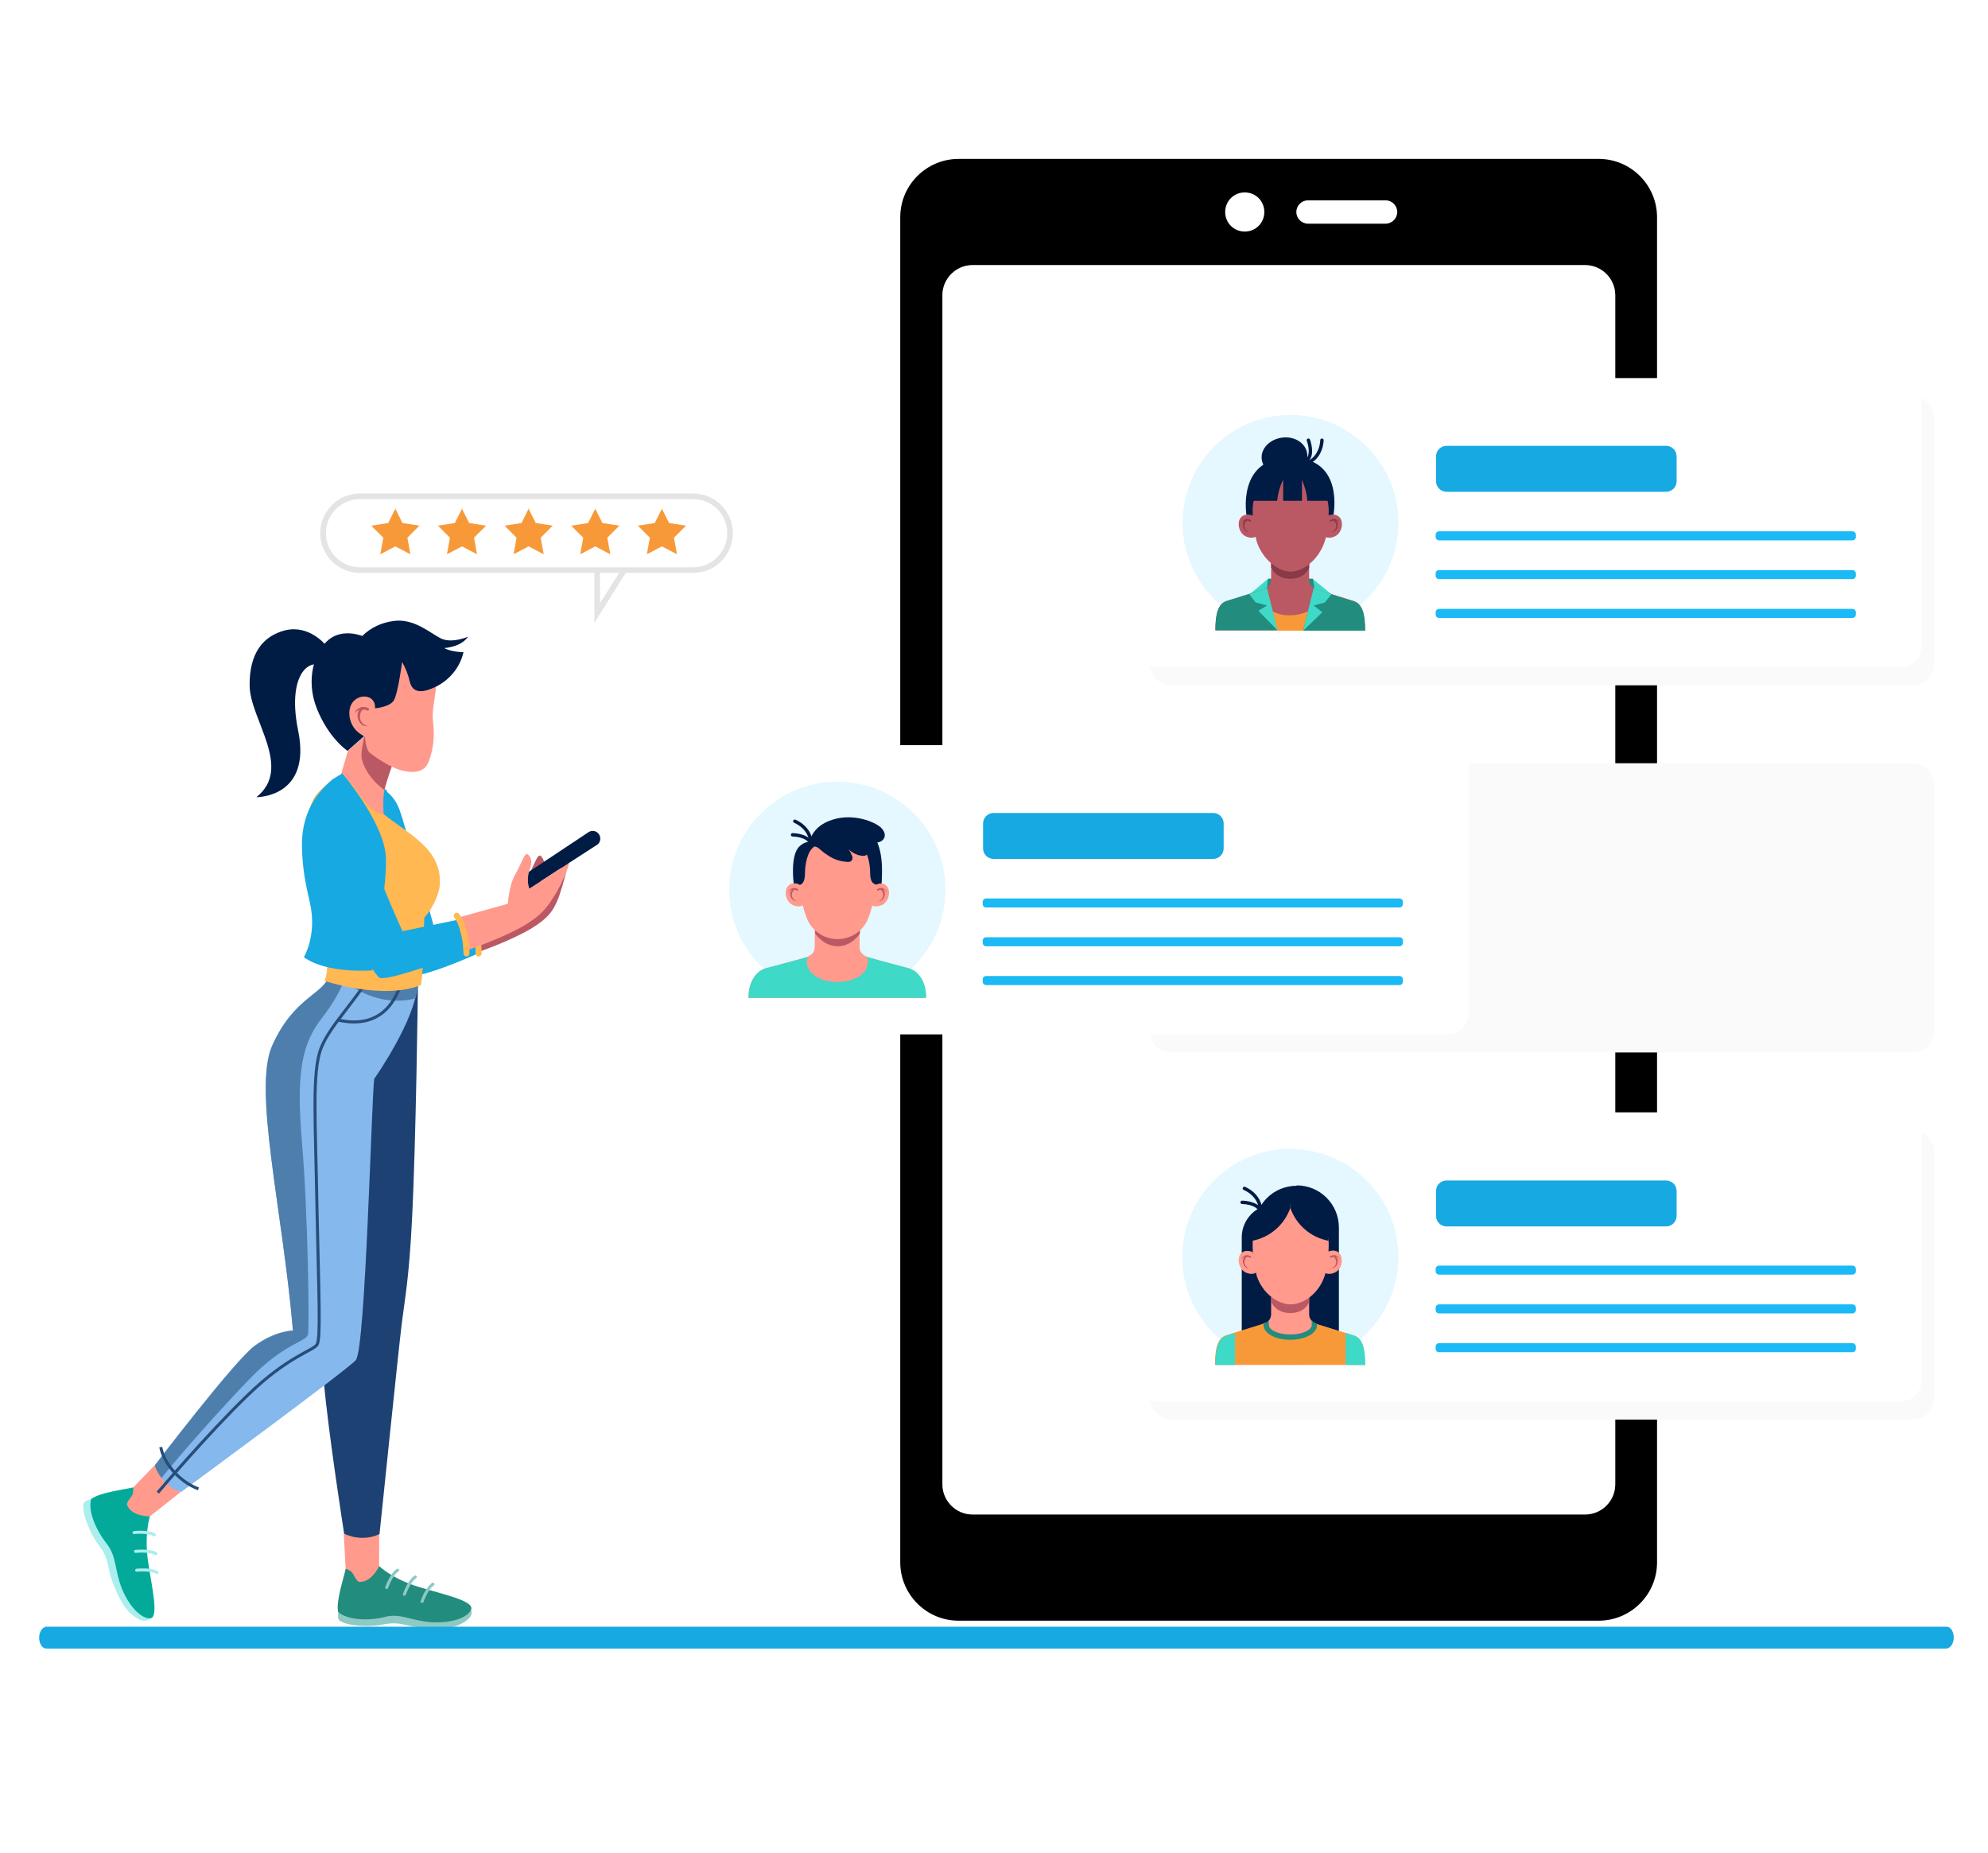 <?xml version="1.0" encoding="UTF-8"?><svg id="Layer_1" xmlns="http://www.w3.org/2000/svg" viewBox="0 0 528 492"><defs><style>.cls-1{stroke:#e4e4e4;stroke-width:1.5px;}.cls-1,.cls-2,.cls-3{fill:#fff;}.cls-4{stroke:#ffb852;stroke-width:1.6px;}.cls-4,.cls-5,.cls-6,.cls-7,.cls-8{fill:none;stroke-miterlimit:10;}.cls-4,.cls-6,.cls-7,.cls-8{stroke-linecap:round;}.cls-5{stroke:#274d79;}.cls-5,.cls-6,.cls-7{stroke-width:.8px;}.cls-9{fill:#f89939;}.cls-10{fill:#03aa99;}.cls-11{fill:#001c45;}.cls-12{fill:#fffff8;}.cls-13{fill:#ff9a8d;}.cls-14{fill:#fafafa;}.cls-15{fill:#ffb852;}.cls-16{fill:#e5f7ff;}.cls-17{fill:#ba5964;}.cls-18{fill:#8fc9c6;}.cls-19{fill:#aaeeed;}.cls-20{fill:#1e4174;}.cls-21{fill:#228c7e;}.cls-22{fill:#3ed9c7;}.cls-23{fill:#1bb9f5;}.cls-24{fill:#17a9e1;}.cls-25{fill:#893a47;}.cls-26{fill:#85b8ed;}.cls-27{fill:#4e7eac;}.cls-3{isolation:isolate;opacity:.3;}.cls-6{stroke:#aaeeed;}.cls-7{stroke:#8fc9c6;}.cls-8{stroke:#001c45;stroke-width:.9px;}</style></defs><rect class="cls-2" width="528" height="492"/><g><path id="Path_56" d="m424.6,42.2h-170c-8.5,0-15.5,6.9-15.5,15.5v357.2c0,8.5,6.9,15.5,15.5,15.5h170c8.5,0,15.5-6.9,15.5-15.5V57.7c0-8.5-6.9-15.5-15.5-15.5Zm4.4,352c0,4.4-3.6,8-8,8h-162.7c-4.4,0-8-3.6-8-8V78.4c0-4.4,3.6-8,8-8h162.7c4.4,0,8,3.6,8,8v315.8Z"/><path id="Path_57" class="cls-3" d="m258.3,70.4h162.7c4.4,0,8,3.6,8,8v315.8c0,4.4-3.6,8-8,8h-162.7c-4.4,0-8-3.6-8-8V78.4c0-4.4,3.6-8,8-8Z"/><path id="Path_58" class="cls-2" d="m330.6,61.5c2.9,0,5.2-2.3,5.2-5.2,0-2.9-2.3-5.2-5.2-5.2-2.9,0-5.2,2.3-5.2,5.2h0c0,2.9,2.3,5.2,5.2,5.2Z"/><path id="Path_59" class="cls-2" d="m371.1,56.3c0-1.7-1.4-3.1-3.1-3.1h-20.6c-1.7,0-3.1,1.4-3.1,3.1,0,1.7,1.4,3.1,3.1,3.1h20.6c1.7,0,3.1-1.4,3.1-3.1Z"/><g id="Group_12"><path id="Path_60" class="cls-14" d="m508,202.7h-196.9c-3.2,0-5.7,2.6-5.7,5.7v65.4c0,3.2,2.6,5.7,5.7,5.7h196.9c3.2,0,5.7-2.6,5.7-5.7v-65.4c0-3.2-2.6-5.7-5.7-5.7Z"/></g><g id="Group_13"><path id="Path_61" class="cls-14" d="m508,105.2h-196.9c-3.2,0-5.7,2.6-5.7,5.7v65.4c0,3.2,2.6,5.7,5.7,5.7h196.9c3.2,0,5.7-2.6,5.7-5.7v-65.4c0-3.2-2.6-5.7-5.7-5.7Z"/></g><g id="Group_14"><path id="Path_62" class="cls-14" d="m508,300.2h-196.9c-3.2,0-5.7,2.6-5.7,5.7v65.4c0,3.2,2.6,5.7,5.7,5.7h196.9c3.2,0,5.7-2.6,5.7-5.7v-65.4c0-3.2-2.6-5.7-5.7-5.7Z"/></g><g id="Group_15"><path id="Path_63" class="cls-2" d="m504.7,100.4h-196.9c-3.2,0-5.7,2.6-5.7,5.7v65.4c0,3.2,2.6,5.7,5.7,5.7h196.9c3.2,0,5.7-2.6,5.7-5.7v-65.4c0-3.2-2.6-5.7-5.7-5.7Z"/></g><path id="Path_64" class="cls-12" d="m363,159.1c11.2-11.2,11.2-29.3,0-40.5-11.2-11.2-29.3-11.2-40.5,0-11.2,11.2-11.2,29.3,0,40.5,0,0,0,0,0,0,11.2,11.2,29.3,11.2,40.5,0Z"/><path id="Path_65" class="cls-24" d="m442.5,118.4h-58.3c-1.6,0-2.8,1.3-2.8,2.8h0v6.6c0,1.6,1.3,2.8,2.8,2.8h58.3c1.6,0,2.8-1.3,2.8-2.8h0v-6.6c0-1.6-1.3-2.8-2.8-2.8h0Z"/><path id="Path_66" class="cls-23" d="m492,141.1h-109.8c-.5,0-.9.4-.9.9h0v.6c0,.5.4.9.9.9h109.8c.5,0,.9-.4.9-.9v-.6c0-.5-.4-.9-.9-.9h0Z"/><path id="Path_67" class="cls-23" d="m492,151.4h-109.8c-.5,0-.9.4-.9.9h0v.6c0,.5.4.9.9.9h109.8c.5,0,.9-.4.9-.9v-.6c0-.5-.4-.9-.9-.9h0Z"/><path id="Path_68" class="cls-23" d="m492,161.7h-109.8c-.5,0-.9.4-.9.9h0v.6c0,.5.4.9.9.9h109.8c.5,0,.9-.4.9-.9h0v-.6c0-.5-.4-.9-.9-.9Z"/><g id="Group_16"><path id="Path_69" class="cls-2" d="m384.4,197.9h-196.9c-3.2,0-5.7,2.6-5.7,5.7h0v65.4c0,3.2,2.6,5.7,5.7,5.7h196.9c3.2,0,5.7-2.6,5.7-5.7v-65.4c0-3.2-2.6-5.7-5.7-5.7Z"/></g><path id="Path_70" class="cls-12" d="m222.4,265c15.8,0,28.7-12.8,28.7-28.7,0-15.8-12.8-28.7-28.7-28.7-15.8,0-28.7,12.8-28.7,28.7h0c0,15.8,12.8,28.7,28.7,28.7Z"/><path id="Path_71" class="cls-24" d="m322.2,215.9h-58.3c-1.6,0-2.8,1.3-2.8,2.8h0v6.6c0,1.6,1.3,2.8,2.8,2.8h58.3c1.6,0,2.8-1.3,2.8-2.8h0v-6.6c0-1.6-1.3-2.8-2.8-2.8Z"/><path id="Path_72" class="cls-23" d="m371.7,238.6h-109.8c-.5,0-.9.4-.9.9h0v.6c0,.5.4.9.9.9h109.8c.5,0,.9-.4.9-.9v-.6c0-.5-.4-.9-.9-.9h0Z"/><path id="Path_73" class="cls-23" d="m371.7,248.9h-109.8c-.5,0-.9.4-.9.9v.6c0,.5.4.9.9.9h109.8c.5,0,.9-.4.9-.9h0v-.6c0-.5-.4-.9-.9-.9Z"/><path id="Path_74" class="cls-23" d="m371.7,259.2h-109.8c-.5,0-.9.4-.9.9v.6c0,.5.4.9.9.9h109.8c.5,0,.9-.4.9-.9h0v-.6c0-.5-.4-.9-.9-.9Z"/><g id="Group_17"><path id="Path_75" class="cls-2" d="m504.7,295.4h-196.9c-3.2,0-5.7,2.6-5.7,5.7v65.4c0,3.2,2.6,5.7,5.7,5.7h196.9c3.2,0,5.7-2.6,5.7-5.7v-65.4c0-3.2-2.6-5.7-5.7-5.7Z"/></g><path id="Path_76" class="cls-12" d="m370.6,340.4c3.7-15.4-5.9-30.9-21.3-34.5-15.4-3.7-30.9,5.9-34.5,21.3-3.7,15.4,5.9,30.9,21.3,34.5,0,0,0,0,0,0,15.4,3.7,30.9-5.9,34.5-21.3Z"/><path id="Path_77" class="cls-24" d="m442.5,313.5h-58.3c-1.6,0-2.8,1.3-2.8,2.8h0v6.6c0,1.6,1.3,2.8,2.8,2.8h58.3c1.6,0,2.8-1.3,2.8-2.8h0v-6.6c0-1.6-1.3-2.8-2.8-2.8h0Z"/><path id="Path_78" class="cls-23" d="m492,336.1h-109.8c-.5,0-.9.4-.9.9h0v.6c0,.5.4.9.9.9h109.8c.5,0,.9-.4.9-.9h0v-.6c0-.5-.4-.9-.9-.9Z"/><path id="Path_79" class="cls-23" d="m492,346.4h-109.8c-.5,0-.9.4-.9.9h0v.6c0,.5.4.9.9.9h109.8c.5,0,.9-.4.9-.9h0v-.6c0-.5-.4-.9-.9-.9Z"/><path id="Path_80" class="cls-23" d="m492,356.7h-109.8c-.5,0-.9.4-.9.9h0v.6c0,.5.4.9.9.9h109.8c.5,0,.9-.4.9-.9h0v-.6c0-.5-.4-.9-.9-.9h0Z"/><path id="Path_81" class="cls-16" d="m370.6,340.4c3.7-15.4-5.9-30.9-21.3-34.5-15.4-3.7-30.9,5.9-34.5,21.3-3.7,15.4,5.9,30.9,21.3,34.5,0,0,0,0,0,0,15.4,3.7,30.9-5.9,34.5-21.3Z"/><g id="Group_18"><path id="Path_82" class="cls-11" d="m344.4,314.8c6.2,0,11.2,5,11.2,11.2h0v29.1h-22.4v-29c0-6.2,5-11.2,11.2-11.2h0,0Z"/><path id="Path_83" class="cls-11" d="m339.6,356h-9.8v-27.4c0-4.8,3.9-8.8,8.8-8.8h1v36.2h0Z"/><path id="Path_84" class="cls-13" d="m332.7,332.5s-2-.9-3.1.4c-1.2,1.3-.6,4.3,1.4,5.1,1.9.8,2.8-.2,2.8-.2l-1.1-5.3h0Z"/><path id="Path_85" class="cls-17" d="m330.7,333.4c.6-.2,1.2,0,1.6.3.1.1-.1.4-.3.3-.8-.4-1.8-.5-2.3.5,0,0,0,0,0,0,.1-.5.5-.9,1-1.1h0Z"/><path id="Path_86" class="cls-17" d="m331,333.5c0,0,.3.2.3.3-.2,0-.4.2-.5.4-.2.3-.3.6-.3.9,0,.8.5,1.5,1.3,1.7,0,0,0,0,0,0-.7.1-1.5-.6-1.6-1.3-.3-.8,0-1.6.8-2h0Z"/><path id="Path_87" class="cls-13" d="m352.7,332.4s2-.9,3.1.5.6,4.3-1.4,5.1c-1.9.8-2.8-.2-2.8-.2l1.1-5.4h0Z"/><path id="Path_88" class="cls-17" d="m354.8,333.4c-.6-.2-1.2,0-1.6.3-.1.1.1.4.3.3.8-.4,1.8-.5,2.3.5,0,0,0,0,0,0-.1-.5-.5-.9-1-1.1h0Z"/><path id="Path_89" class="cls-17" d="m354.4,333.5c0,0-.3.2-.3.3.2,0,.4.2.5.4.2.3.3.6.3.9,0,.8-.5,1.5-1.3,1.7,0,0,0,0,0,0,.7.1,1.5-.6,1.6-1.3.3-.8,0-1.6-.8-2h0Z"/><path id="Path_90" class="cls-13" d="m322.8,362.5c0-4.4.7-7,3-7.8,1.1-.3,7.4-2.3,9.3-2.9,2-.6,2.5-1.8,2.5-2.8v-4.5h10.1v4.5c0,1,.5,2.2,2.5,2.8s8.3,2.6,9.3,2.9c2.3.7,3,3.4,3,7.8h-39.8Z"/><path id="Path_91" class="cls-17" d="m337.7,345.8s1,2.9,5,2.9,5-2.9,5-2.9v-1.3h-10.1v1.3Z"/><path id="Path_92" class="cls-13" d="m347.4,321.2c-2.9-1.8-6.5-1.8-9.4,0-3.3,2-5.4,5.6-5.3,9.4h0c0,1.1,0,2.2.2,3.3l.2,1.5c.1,1.2.4,2.4.7,3.5,1.5,4.5,5.5,7.5,9,7.5s7.5-3,9-7.5c.4-1.1.6-2.3.7-3.5l.2-1.5c.1-1.1.2-2.2.2-3.3,0-3.9-2-7.5-5.3-9.4Z"/><path id="Path_93" class="cls-11" d="m342.7,320.8c1.6,4.5,5.4,7.8,10.1,8.7,0,0,.7-4.6-2.7-7.4-2.1-1.7-4.7-2.6-7.4-2.6v1.3h0Z"/><path id="Path_94" class="cls-11" d="m342.7,320.8c-1.6,4.5-5.4,7.8-10.1,8.7,0,0-.7-4.6,2.7-7.4,2.1-1.7,4.7-2.6,7.4-2.6v1.3h0Z"/><path id="Path_95" class="cls-9" d="m359.6,354.7c-1.1-.3-7.4-2.3-9.3-2.9-.5-.1-.9-.3-1.3-.6,0,.2,0,.5,0,.7,0,1.8-2.9,3.2-6.4,3.2s-6.4-1.4-6.4-3.2c0-.2,0-.5,0-.7-.4.2-.8.4-1.2.5-2,.6-8.3,2.6-9.3,2.9-2.3.7-3,3.4-3,7.8h39.8c0-4.4-.7-7-3-7.8h0Z"/><path id="Path_96" class="cls-22" d="m327.9,354c-1,.3-1.8.6-2.1.7-2.3.7-3,3.4-3,7.8h5.2v-8.5h0Z"/><path id="Path_97" class="cls-22" d="m357.5,354c1,.3,1.8.6,2.1.7,2.3.7,3,3.4,3,7.8h-5.2v-8.5h0Z"/><path id="Path_98" class="cls-21" d="m342.7,355.8c4,0,7.1-1.7,7.1-3.9v-.3c-.6-.2-1-.5-1.4-1,0,.4,0,1,0,1.3,0,1.2-2.3,2.5-5.7,2.5s-5.7-1.3-5.7-2.5,0-.8,0-1.2c-.4.4-.9.7-1.4.9v.3c0,2.2,3.1,3.9,7.1,3.9h0Z"/><path id="Path_99" class="cls-8" d="m329.9,319.3s3.8,0,4.9,2.2"/><path id="Path_100" class="cls-8" d="m330.5,315.6s4.4,1.7,4.3,6.2"/></g><path id="Path_101" class="cls-16" d="m222.4,265c15.8,0,28.7-12.8,28.7-28.7,0-15.8-12.8-28.7-28.7-28.7-15.8,0-28.7,12.8-28.7,28.7h0c0,15.8,12.8,28.7,28.7,28.7Z"/><g id="Group_19"><path id="Path_102" class="cls-13" d="m212.4,234.7s-1.9-.7-3.1.6-.6,4.3,1.4,5.1c1.9.8,2.8-.2,2.8-.2l-1.1-5.5h0Z"/><path id="Path_103" class="cls-17" d="m210.4,235.9c.6-.2,1.2,0,1.6.3.1.1-.1.4-.3.3-.8-.4-1.8-.5-2.3.5,0,0,0,0,0,0,.1-.5.5-.9,1-1.1h0Z"/><path id="Path_104" class="cls-17" d="m210.8,236c0,0,.3.2.3.3-.2,0-.4.2-.5.4-.2.3-.3.6-.3.9,0,.8.5,1.5,1.3,1.7,0,0,0,0,0,0-.7.1-1.5-.6-1.6-1.3-.3-.8,0-1.6.8-2h0Z"/><path id="Path_105" class="cls-13" d="m232.4,234.7s1.9-.7,3.1.6c1.2,1.3.6,4.3-1.4,5.1-1.9.8-2.8-.2-2.8-.2l1.1-5.5h0Z"/><path id="Path_106" class="cls-17" d="m234.5,235.9c-.6-.2-1.2,0-1.6.3-.1.1.1.4.3.3.8-.4,1.8-.5,2.3.5,0,0,0,0,0,0-.1-.5-.5-.9-1-1.1h0Z"/><path id="Path_107" class="cls-17" d="m234.1,236c0,0-.3.2-.3.3.2,0,.4.2.5.4.2.3.3.6.3.9,0,.8-.5,1.5-1.3,1.7,0,0,0,0,0,0,.7.1,1.5-.6,1.6-1.3.3-.8,0-1.6-.8-2h0Z"/><path id="Path_108" class="cls-13" d="m198.8,265c0-4.4,2.1-7,4.4-7.8,1.1-.3,8.7-2.3,10.7-2.9s2.5-1.8,2.5-2.8v-5.4h11.9v5.4c0,1,.5,2.2,2.5,2.8,2,.6,9.7,2.6,10.7,2.9,2.3.7,4.4,3.4,4.4,7.8h-47.2,0Z"/><path id="Path_109" class="cls-17" d="m216.5,246v1.9s2.2,3.4,6,3.4,5.9-3.4,5.9-3.4v-1.9h-11.9Z"/><path id="Path_110" class="cls-22" d="m241.6,257.2c-1.1-.3-8.7-2.3-10.7-2.9-.2,0-.4-.1-.7-.2.2.5.3,1,.3,1.5,0,2.9-3.6,5.2-8.1,5.2s-8.1-2.3-8.1-5.2c0-.5.1-1,.3-1.5-.2,0-.4.2-.7.2-2,.6-9.7,2.6-10.7,2.9-2.3.7-4.4,3.4-4.4,7.8h47.2c0-4.4-2.1-7-4.4-7.8h0Z"/><path id="Path_111" class="cls-13" d="m227.2,223.7c-1.4-.8-3.1-1.3-4.7-1.3-1.7,0-3.3.4-4.8,1.2-3.3,2-5.3,5.6-5.3,9.5,0,1.1,0,2.2.2,3.3l.2,1.5c.2,2,.7,3.9,1.4,5.7,1.6,4.6,6.7,6.9,11.2,5.3,2.5-.9,4.4-2.8,5.3-5.3.7-1.8,1.2-3.8,1.4-5.7l.2-1.5c.1-1.1.2-2.2.2-3.3,0-3.9-2-7.5-5.3-9.4h0Z"/><path id="Path_112" class="cls-11" d="m212.4,235c.2,0,.4-.2.6-.3.2-.2.8-.8.8-2.8s.5-5.8,2.5-7.1c0,0,0-1-.4-1.2-.7-.3-2.4,0-3.6,1.2-2.5,2.4-1.5,9.8-1.5,9.8.6,0,1.1,0,1.6.4h0Z"/><path id="Path_113" class="cls-11" d="m232.8,234.9c-.3,0-.5-.1-.8-.3-.3-.2-.9-.8-.9-2.8s-.5-5.8-2.5-7.1c0,0,1.6-1.6,3.8,0,2.3,1.6,1.7,9.9,1.7,9.9-.5,0-.9,0-1.3.3Z"/><path id="Path_114" class="cls-11" d="m232.8,229v5.9c.4-.2.9-.3,1.3-.3,1.3-14.5-5.5-17.6-12.7-16.2-3.1.5-5.5,2.9-6,5.9l.8.5c.9,0,1.4.6,2.1,1.2.7.6,1.5,1.1,2.3,1.6,1.4.8,2.9,1.2,4.5,1.3.4,0,.8,0,1.1-.4.3-.4.3-1,0-1.4-.2-.6-.5-1.1-.9-1.6,1.1,1,2.4,1.7,3.9,1.8.9,0,1.5-.5,1.2-1.5,0,0,2.3,2.1,2.3,3.3Z"/><path id="Path_115" class="cls-11" d="m214.9,224.2s.2-4.8,6.5-6.6c5.3-1.6,10.9.6,12.6,2.2,2.2,2.2.4,4.3-1.9,3.9-1.1-.2-17.2.6-17.2.6Z"/><path id="Path_116" class="cls-8" d="m210.5,221.7s3.8,0,4.9,2.2"/><path id="Path_117" class="cls-8" d="m211.1,218.1s4.4,1.7,4.3,6.2"/></g><path id="Path_118" class="cls-16" d="m363,159.1c11.2-11.2,11.2-29.3,0-40.5-11.2-11.2-29.3-11.2-40.5,0-11.2,11.2-11.2,29.3,0,40.5,0,0,0,0,0,0,11.2,11.2,29.3,11.2,40.5,0Z"/><g id="Group_20"><path id="Path_119" class="cls-11" d="m354.1,137.1s3.3-15.6-11.3-15.6-11.7,15.6-11.7,15.6h23Z"/><path id="Path_120" class="cls-11" d="m335.1,121.9c-.3-2.8,2.2-5.3,5.5-5.7,3.4-.4,6.3,1.6,6.6,4.4.3,2.8-2.2,5.3-5.5,5.7-3.4.4-6.3-1.6-6.6-4.4Z"/><path id="Path_121" class="cls-17" d="m332.7,136.9s-1.9-.8-3.1.5-.6,4.3,1.4,5.1c1.9.8,2.8-.2,2.8-.2l-1.1-5.4h0Z"/><path id="Path_122" class="cls-25" d="m330.7,137.9c.6-.2,1.2,0,1.6.3.1.1-.1.4-.3.3-.8-.4-1.8-.5-2.3.5,0,0,0,0,0,0,.1-.5.5-.9,1-1.1h0Z"/><path id="Path_123" class="cls-25" d="m331,138c0,0,.3.2.3.3-.2,0-.4.2-.5.4-.2.3-.3.6-.3.9,0,.8.5,1.5,1.3,1.7,0,0,0,0,0,0-.7.1-1.5-.6-1.6-1.3-.3-.8,0-1.6.8-2h0Z"/><path id="Path_124" class="cls-17" d="m352.7,136.9s1.9-.8,3.1.5.6,4.3-1.4,5.1c-1.9.8-2.8-.2-2.8-.2l1.1-5.4Z"/><path id="Path_125" class="cls-25" d="m354.8,137.9c-.6-.2-1.2,0-1.6.3-.1.1.1.4.3.3.8-.4,1.8-.5,2.3.5,0,0,0,0,0,0-.1-.5-.5-.9-1-1.1h0Z"/><path id="Path_126" class="cls-25" d="m354.4,138c0,0-.3.2-.3.3.2,0,.4.2.5.4.2.3.3.6.3.9,0,.8-.5,1.5-1.3,1.7,0,0,0,0,0,0,.7.1,1.5-.6,1.6-1.3.3-.8,0-1.6-.8-2h0Z"/><path id="Path_127" class="cls-22" d="m353.6,157.8l-5-4.1h-11.8l-4.9,4.1h21.7Z"/><path id="Path_128" class="cls-21" d="m336.8,153.7l-.3,2.5h12.6l-.4-2.5h-11.8Z"/><path id="Path_129" class="cls-17" d="m322.8,167.4c0-4.4.7-7,3-7.8,1.1-.3,7.4-2.3,9.3-2.9,2-.6,2.5-1.8,2.5-2.8v-4.5h10.1v4.5c0,1,.5,2.2,2.5,2.8,2,.6,8.3,2.6,9.3,2.9,2.3.7,3,3.4,3,7.8h-39.8Z"/><path id="Path_130" class="cls-25" d="m337.7,150.8s1,2.9,5,2.9,5-2.9,5-2.9v-1.3h-10.1v1.3Z"/><path id="Path_131" class="cls-9" d="m337.9,162.3c1.5.8,3.1,1.2,4.8,1.1,1.7,0,3.3-.4,4.8-1.1l-1.4,5.2h-6.9l-1.4-5.2Z"/><path id="Path_132" class="cls-21" d="m336.3,156.9c0-.2,0-.5,0-.7-.4.2-.8.4-1.2.5-2,.6-8.3,2.6-9.3,2.9-2.3.7-3,3.4-3,7.8h16.4l-2.1-8.2c-1.3-.6-.8-1.5-.8-2.4h0Z"/><path id="Path_133" class="cls-21" d="m359.6,159.7c-1.1-.3-7.4-2.3-9.3-2.9-.5-.1-.9-.3-1.3-.6,0,.2,0,.5,0,.7,0,1,.5,1.8-.8,2.4l-2.1,8.2h16.5c0-4.4-.7-7-3-7.8h0Z"/><path id="Path_134" class="cls-22" d="m349,156.2l4.6,1.6-1.7,2.2-3,.8,2.3,1.8-5.1,4.9,2.8-11.3Z"/><path id="Path_135" class="cls-22" d="m336.4,156.2l-4.6,1.6,1.7,2.2,3,.8-2.3,1.4,5.1,5.2-2.8-11.3Z"/><path id="Path_136" class="cls-17" d="m347.4,126.2c-2.9-1.8-6.5-1.8-9.4,0-3.3,2-5.4,5.6-5.3,9.4h0c0,1.1,0,2.2.2,3.3l.2,1.5c.1,1.2.4,2.4.7,3.5,1.5,4.5,5.5,7.9,9,7.9s7.5-3.4,9-7.9c.4-1.1.6-2.3.7-3.5l.2-1.5c.1-1.1.2-2.2.2-3.3,0-3.9-2-7.5-5.3-9.4Z"/><path id="Path_137" class="cls-11" d="m332.5,133h6.7c.2-1.9.7-3.8,1.6-5.6v5.6h5v-5.6s1.4,3.3,1.4,5.6h5.6s-.5-9.2-10.2-9.2-10.2,9.2-10.2,9.2h0Z"/><path id="Path_138" class="cls-8" d="m347.5,116.9s1.4,3.6-.3,5.3"/><path id="Path_139" class="cls-8" d="m351.1,116.9s0,4.7-4.2,6.2"/></g><path id="Path_140" class="cls-17" d="m124.7,244.2l13.6-3.8s.2-4.8,2-7.9c2-3.5,2.5-6.2,3.5-5,1,1.2.9,2.2.1,4.4-.4,1.5-.4,3.1.1,4.5l7.2-8.4c-.7,3.4-1.6,6.7-2.7,10-1.4,3.8-2.9,5.9-7.6,8.7-5.6,3.3-13.8,6.1-13.8,6.1l-2.4-8.6h0Z"/><path id="Path_141" class="cls-24" d="m102.7,210.2c3.7,3.2,3.4,5.1,7.1,17,3.1,10.1,5.5,19.1,5.5,19.1l10.5-3,1.4,9.8s-15.4,7-19,6c-4.5-1.2-16.6-41.1-16.6-41.1-.9-7.1,6.3-12.6,11.3-7.9h0Z"/><path id="Path_142" class="cls-4" d="m125.8,243.7c.9,3.1,1.3,6.3,1.3,9.5"/><path id="Path_143" class="cls-18" d="m125.1,427.5c.5.9.1,2.6-3.4,4.1-3.5,1.5-9.8.8-12.3.3s-4-1.2-7.7-.5c-3.7.8-9.8.4-11.6-1.1-.6-.7-.2-2.3-.2-2.3l35.3-.6h0Z"/><path id="Path_144" class="cls-21" d="m91.8,416.6c-.5,2.6-2.6,8.5-2,11.5,2.6,2.2,8.2,2.4,12.4,1.3,4.2-1.1,7.1,1.1,12.4,1.4,5.2.3,9.5-1.1,10.5-3.3,1.1-2.4-7.9-4.2-14-6.1-6.9-2.1-10.4-5.5-10.4-5.5l-8.9.7h0Z"/><g id="Group_21"><path id="Path_145" class="cls-7" d="m102.7,421.6s1.2-3.5,2.9-4.6"/><path id="Path_146" class="cls-7" d="m107.4,423.4s1.2-3.5,2.9-4.6"/><path id="Path_147" class="cls-7" d="m112.1,425.3s1.2-3.5,2.9-4.6"/></g><path id="Path_148" class="cls-13" d="m91.3,407.2l.5,9.4c.6.2,1.2.5,1.7,1,.5.6,1.2,2.5,2,2.5,3.3.1,5.2-4.2,5.2-4.2v-9.7l-9.4,1h0Z"/><path id="Path_149" class="cls-19" d="m39.8,429.8c-.6.8-2.3,1.2-5.1-1.3s-5-8.5-5.6-11c-.6-2.5-.6-4.2-2.9-7.2-2.3-3-4.6-8.7-4-11,.4-.9,2-1.2,2-1.2l15.7,31.6h0Z"/><path id="Path_150" class="cls-10" d="m35.4,395c-2.5.6-8.8,1.3-11.2,3.1-.9,3.3,1.4,8.4,4.1,11.8s2.1,6.9,4,11.8c1.9,4.8,5.1,8.1,7.5,8.1,2.6,0,.4-8.9-.5-15.3-1-7.1.5-11.8.5-11.8l-4.4-7.7h0Z"/><g id="Group_22"><path id="Path_151" class="cls-6" d="m35.6,407s3.7-.4,5.4.6"/><path id="Path_152" class="cls-6" d="m36,412s3.7-.4,5.4.6"/><path id="Path_153" class="cls-6" d="m36.3,417s3.7-.4,5.4.6"/></g><path id="Path_154" class="cls-13" d="m41,389.2l-5.6,5.8c0,.6,0,1.3-.2,1.9-.3.7-1.8,2.1-1.4,2.9,1.3,3,6,2.9,6,2.9l8.1-6.4-6.9-7.1Z"/><path id="Path_155" class="cls-20" d="m110.8,261.7c-11.4,0-21.1.9-21.1.9-3.6,1.6-9.9,9.9-11.7,15.1s-1.1,14-.1,18.6c5.3,25.2,10,40.4,12.1,50.4,1.3,6.1-5,8.9-4,20.1,1.2,13.8,5.4,40.5,5.4,40.5,3,1.4,6.4,1.5,9.4.1,0,0,5.1-49.4,5.8-55,.9-7.5,2-12.4,2.8-28,1.1-20.9,1.6-62.6,1.6-62.6Z"/><path id="Path_156" class="cls-26" d="m48,396.3s43.9-32.2,46.5-35.1c2.6-2.9,4.2-70.3,4.9-74.7,0,0,11.1-15.8,11.4-24.9l-23.2-3c-1.5,5.6-9.3,5.7-15.3,19-5.2,11.6,2.8,43.8,5.5,75.7,0,0-4.6,0-10.1,4-5.1,3.6-26.6,31.8-26.6,31.8,0,0,1.6,5.4,6.9,7.1h0Z"/><path id="Path_157" class="cls-27" d="m87.6,258.7c-1.5,5.6-9.3,5.7-15.3,19-5.2,11.6,2.8,43.8,5.5,75.7,0,0-4.6,0-10.1,4-5.1,3.6-26.6,31.8-26.6,31.8.4,1.2,1,2.3,1.8,3.3,4.4-5.6,16.3-19,23.3-26.2,9.2-9.6,15.1-9.9,15.6-11.9.4-2,0-32.2-1.6-51s0-26.4,5.5-33.3c2.3-3,4.3-6.2,5.7-9.7,8.7,7.1,17,5.3,19,4.7.3-1.1.5-2.3.5-3.4l-23.2-3h0Z"/><g id="Group_23"><path id="Path_158" class="cls-5" d="m100.4,255.6c-5.1,9.6-12.6,16.3-15.1,22.7-2.5,6.4-1.5,19.4-1.1,43.2.5,23.3,1,34,0,35.6-1,1.6-7.8,3.1-18.4,13.4-10.6,10.2-23.9,25.9-23.9,25.9"/><path id="Path_159" class="cls-5" d="m107.2,257.6s-1.4,16.9-17.4,13.3"/><path id="Path_160" class="cls-5" d="m42.7,384.3c.7,3.9,4.5,9,10,11.1"/></g><path id="Path_161" class="cls-15" d="m90.5,205.9c-2.6,1.4-4.9,3.2-6.7,5.4-2.6,3.6-3.8,14.3-2.3,22.6.9,5.1,7.5,20.1,4.7,26.6,0,0,15.4,5.2,25.6,1.1.6-3,.5-8.6.9-17.9,2-2.1,3.9-6.1,4.1-8.6.7-9.5-7.9-13.3-14.9-18.9-2.8-2.2-4.9-6.8-7.7-9-1-.8-2.3-1.3-3.7-1.4Z"/><path id="Path_162" class="cls-13" d="m96.8,195.5l-4.4,3.9-1.9,6.5s2.7,1.8,3.8,3.4c1.3,1.9,4.2,6.6,7.6,7,0,0-.3-4.2.2-6.5s2.1-6.7,2.1-6.7l-7.4-7.6h0Z"/><path id="Path_163" class="cls-17" d="m96.8,195.5s-.9,3.6-.8,5.5c.2,1.8,1.8,5.7,6.1,8.8.5-2.3,2.1-6.7,2.1-6.7l-7.4-7.6Z"/><path id="Path_164" class="cls-13" d="m107.8,168.9c4.1.4,8.1,6,8.1,11.1,0,5.1-1.3,7.9-.9,11.5s.3,7.1-1.2,10.9c-1,2.5-3.6,3.1-7.1,2.2-3.2-.8-7.6-3.9-8.6-4.8-1-1-1.2-4.4-1.2-4.4,0,0-4.8-.7-7-5.1s-1.8-23.3,18-21.5h0Z"/><path id="Path_165" class="cls-11" d="m96.8,195.5c-2.6-1.1-4.2-3.7-4-6.6.4-5,7.1-5.2,6.8-.8,0,0,3.9-.3,5-2.1s2.2-10.2,2.2-10.2c.9,1.6,1.6,3.3,2,5.1.7,3,2.9,3.4,6.9,1.5,3.7-1.8,6.5-5.2,7.4-9.2,0,0-3.2,0-5.1-1.1,0,0,4.4-.2,6.3-3,0,0-4.4,1.9-7.3.4-2.9-1.5-7.1-5.3-12.4-4.6-3.1.4-6.1,1.7-8.4,4,0,0-5-2.1-8.8.9s-6.4,10.6-3.2,18.5c3.2,7.9,8.1,11.1,8.1,11.1l4.4-3.9h0Z"/><path id="Path_166" class="cls-11" d="m86.5,171.3s-4.4-5.5-10.8-3.9c-5.8,1.5-9.5,6-9.4,14.7.1,9,11.6,21.8,1.8,29.6,0,0,14.7.2,11.1-17.6-2.8-13.6,2-19.1,6.2-17.4l1.1-5.4h0Z"/><path id="Path_167" class="cls-17" d="m95.6,187.9c.8-.3,1.7-.2,2.4.3.2.2-.2.6-.4.5-1.2-.5-2.8-.5-3.4.9,0,0,0,0,0,0,.1-.8.6-1.4,1.4-1.6Z"/><path id="Path_168" class="cls-17" d="m96.2,188c.1,0,.5.3.4.4-.3.1-.5.3-.7.6-.2.4-.3.9-.3,1.4,0,1.2.9,2.2,2,2.4,0,0,0,0,0,0-1.1.3-2.2-.8-2.5-1.8-.3-1-.2-2.5,1-3.1Z"/><path id="Path_169" class="cls-24" d="m88.4,206.9l2.5-1.5s10.3,12,11.5,21.2c.9,6.6-3.5,31.1-3.5,31.1,0,0-12,1-18.2-3.5,0,0,3.6-5.9,1.6-14.5-1.1-4.8-2-9-2.1-14.9-.1-6.9,2.2-12.9,8.3-18h0Z"/><path id="Path_170" class="cls-24" d="m100.4,247.6l-15.1-15.4c0,.2,7.8,19,10.3,25,2,0,3.3,0,3.3,0,0,0,.7-4.2,1.5-9.5h0Z"/><path id="Path_171" class="cls-24" d="m92,211.7c-5.2,1.8-11.8,9.8-8.4,17.6,2.8,6.6,15,28.8,17.1,30.3,1.7,1.3,18.6-5.2,23.1-6.3-.6-3-1.4-6-2.4-9l-14.5,3s-2.3-5-4.8-11.1c-3.5-8.4-7.6-19.3-10-24.6h0Z"/><path id="Path_172" class="cls-11" d="m140.6,236c.4-.3,13.1-8.5,17.9-11.6,1-.6,1.2-1.9.6-2.8-.6-1-1.9-1.2-2.8-.6,0,0,0,0,0,0l-15.8,10.5s-4.6,4.5.1,4.5h0Z"/><path id="Path_173" class="cls-13" d="m121.3,243.8l13.6-3.8s.2-4.8,2-7.9c2-3.5,2.5-6.2,3.5-5,1,1.2.9,2.2.1,4.4-.4,1.5-.4,3.1.1,4.5l10.6-6.8c-.8,2.7-2,5.3-3.4,7.8-2.1,3.4-3.6,6-9.3,9.2s-14.8,6.3-14.8,6.3l-2.4-8.6h0Z"/><path id="Path_174" class="cls-24" d="m101.9,235.7c0-.4,0-.9.1-1.3l-4.9-9.6,4.8,10.9Z"/><path id="Path_175" class="cls-4" d="m121.3,243.2s2.4,2.7,2.6,10"/><path id="Path_176" class="cls-1" d="m166.1,150.9l-7.5,11.9v-11.9h7.5Z"/><path id="Path_177" class="cls-1" d="m184.1,151.4h-88.5c-5.4,0-9.8-4.4-9.8-9.8s4.4-9.8,9.8-9.8h88.5c5.4,0,9.8,4.4,9.8,9.8s-4.4,9.8-9.8,9.8Z"/><path id="Path_178" class="cls-9" d="m104.9,134.9l2,4,4.5.7-3.2,3.2.8,4.4-4-2.1-4,2.1.8-4.4-3.2-3.2,4.5-.7,2-4Z"/><path id="Path_179" class="cls-9" d="m122.6,134.9l2,4,4.5.7-3.2,3.2.8,4.4-4-2.1-4,2.1.8-4.4-3.2-3.2,4.5-.7,2-4Z"/><path id="Path_180" class="cls-9" d="m140.3,134.9l2,4,4.5.7-3.2,3.2.8,4.4-4-2.1-4,2.1.8-4.4-3.2-3.2,4.5-.7,2-4Z"/><path id="Path_181" class="cls-9" d="m158,134.9l2,4,4.5.7-3.2,3.2.8,4.4-4-2.1-4,2.1.8-4.4-3.2-3.2,4.5-.7,2-4Z"/><path id="Path_182" class="cls-9" d="m175.7,134.9l2,4,4.5.7-3.2,3.2.8,4.4-4-2.1-4,2.1.8-4.4-3.2-3.2,4.5-.7,2-4Z"/><path id="Path_229" class="cls-24" d="m517.1,437.8H12.3c-1.1,0-1.9-1.3-1.9-2.9,0-1.6.9-2.8,1.9-2.9h504.7c1.1,0,1.9,1.3,1.9,2.9,0,1.6-.9,2.8-1.9,2.9Z"/></g></svg>